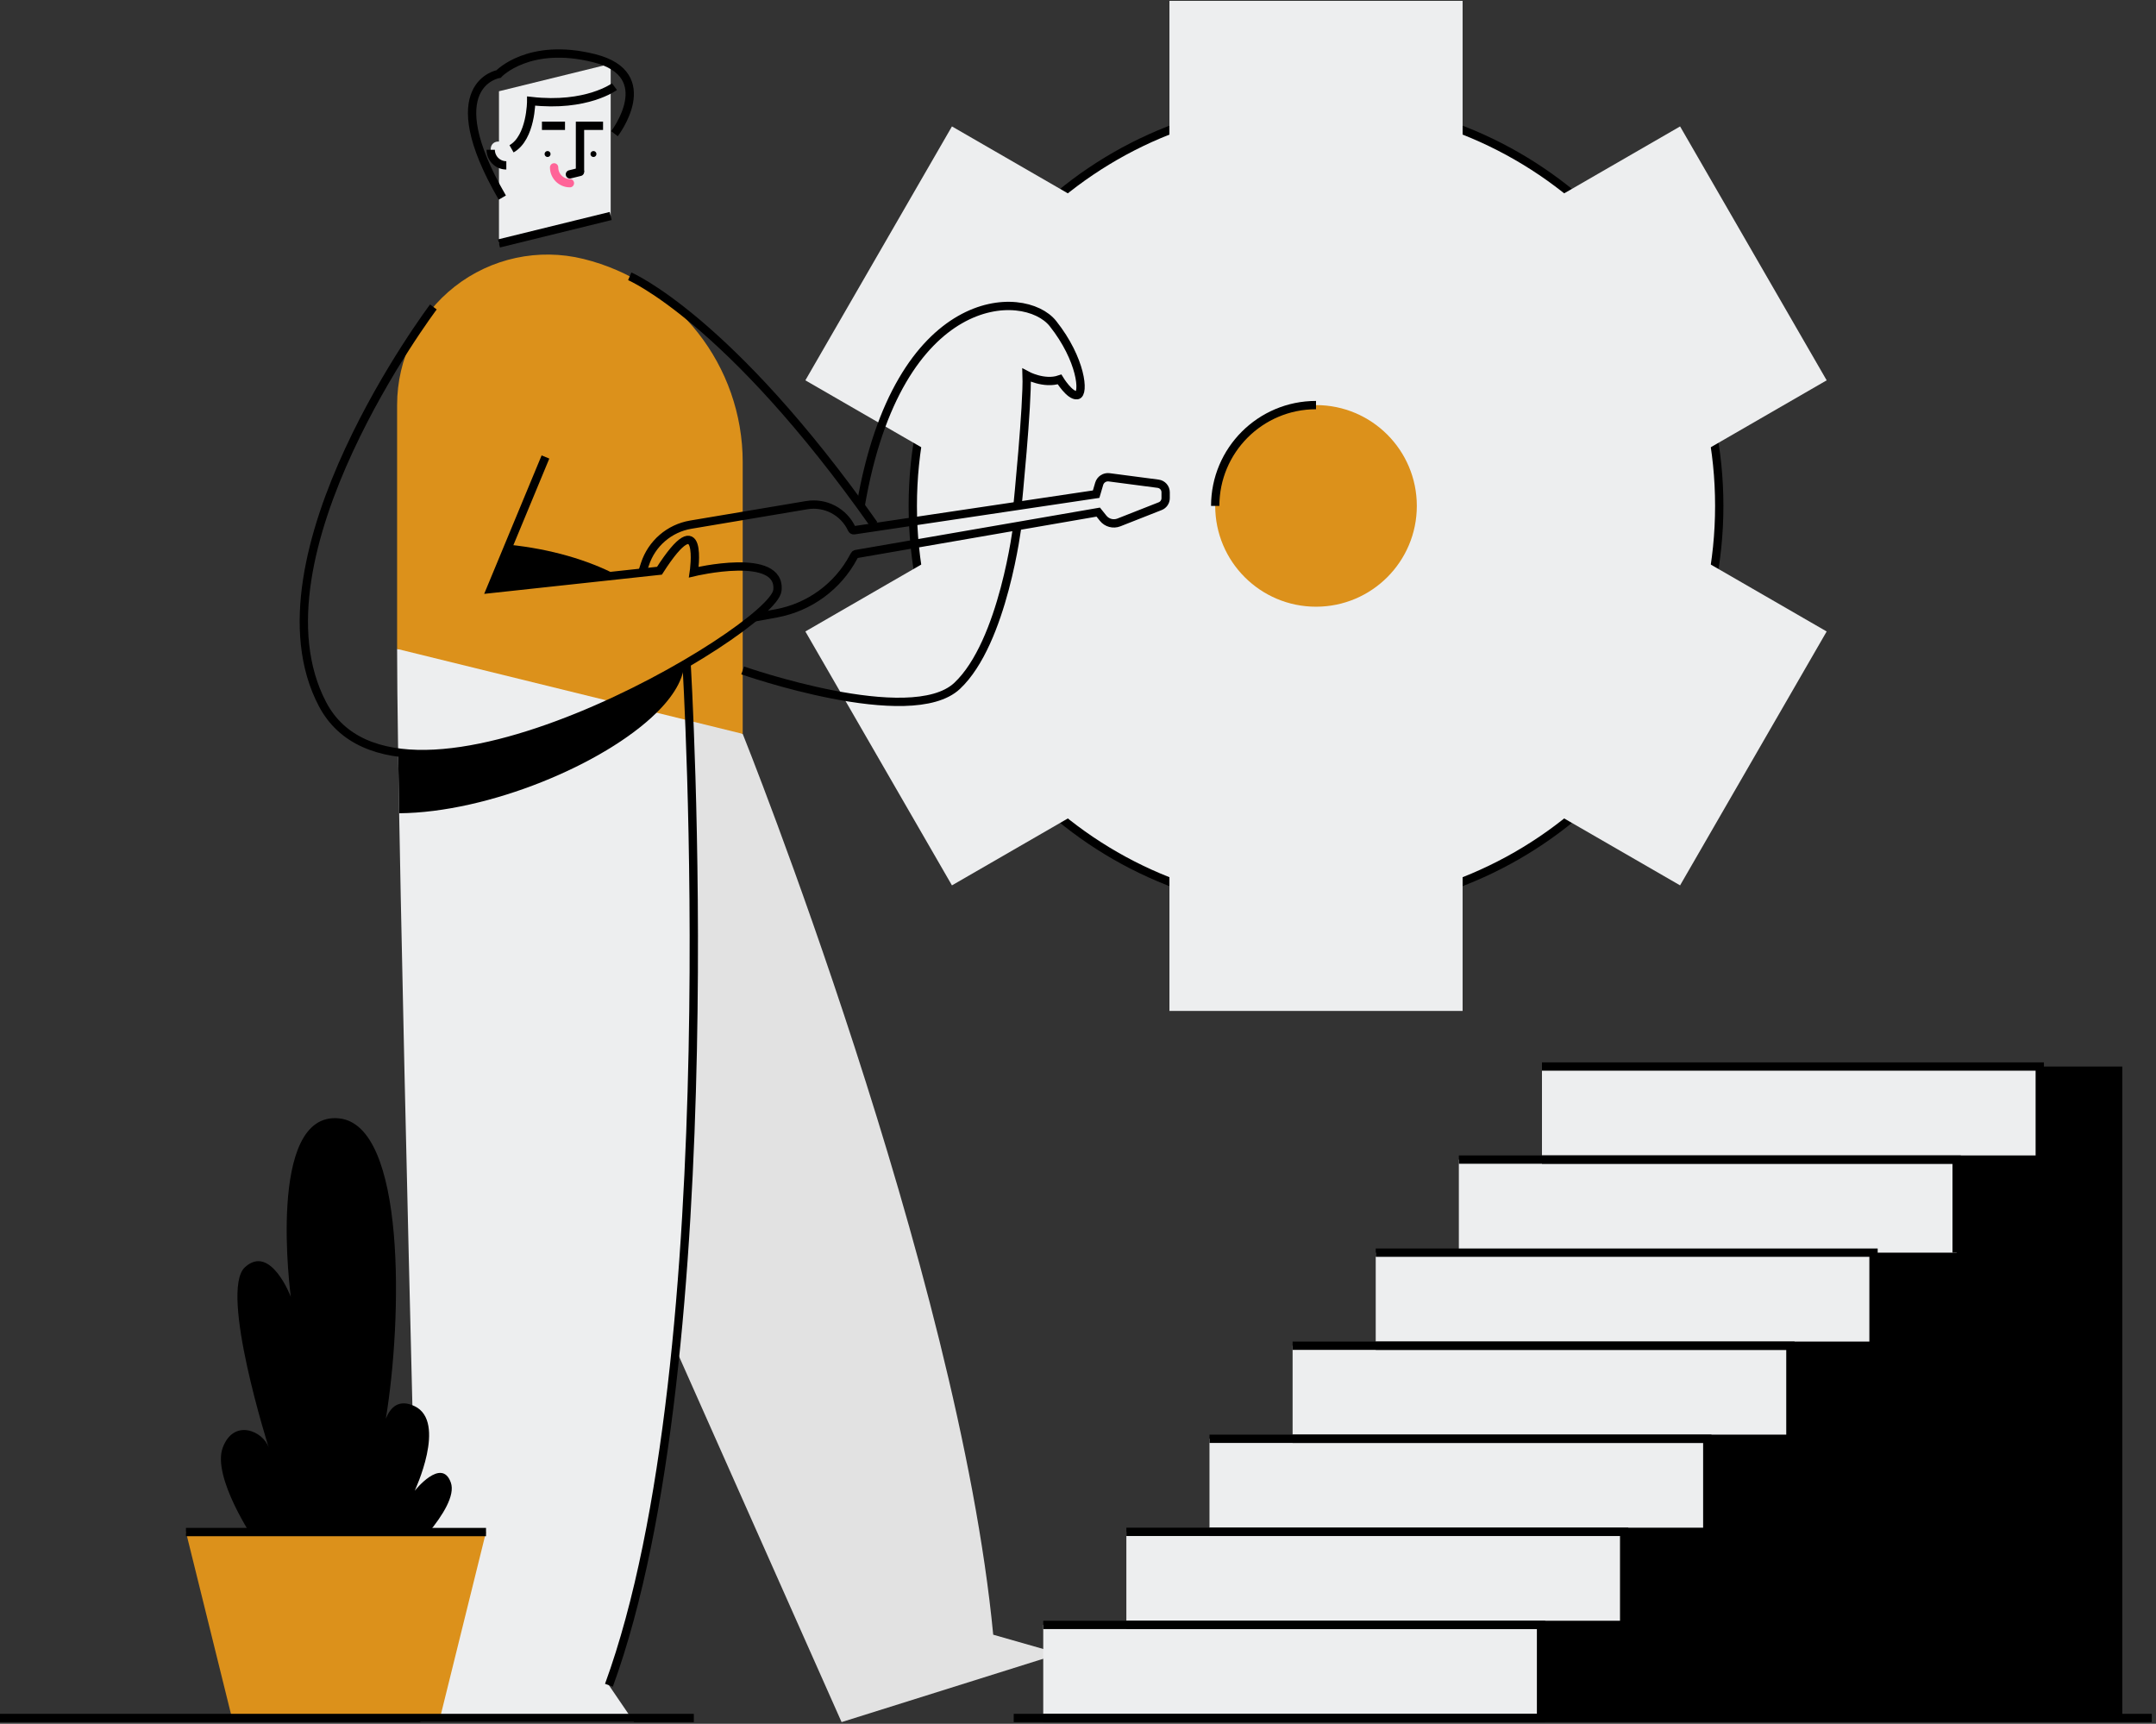 <svg width="389" height="311" viewBox="0 0 389 311" fill="none" xmlns="http://www.w3.org/2000/svg">
<rect x="0" y="0" width="389" height="311" fill="#333333" stroke="none"/>
<path d="M237.445 164.028C277.626 164.028 310.199 131.455 310.199 91.274C310.199 51.094 277.626 18.521 237.445 18.521C197.264 18.521 164.691 51.094 164.691 91.274C164.691 131.455 197.264 164.028 237.445 164.028Z" fill="#EDEEEF"/>
<path fill-rule="evenodd" clip-rule="evenodd" d="M237.445 164.028C277.626 164.028 310.199 131.455 310.199 91.274C310.199 51.094 277.626 18.521 237.445 18.521C197.264 18.521 164.691 51.094 164.691 91.274C164.691 131.455 197.264 164.028 237.445 164.028Z" stroke="black" stroke-width="1.5"/>
<rect x="210.997" y="0.155" width="52.896" height="182.238" fill="#EDEEEF"/>
<path d="M145.309 68.619L171.757 22.81L329.58 113.93L303.132 159.738L145.309 68.619Z" fill="#EDEEEF"/>
<path d="M171.757 159.738L145.309 113.929L303.132 22.81L329.58 68.619L171.757 159.738Z" fill="#EDEEEF"/>
<path d="M237.445 109.463C247.49 109.463 255.633 101.32 255.633 91.275C255.633 81.229 247.49 73.086 237.445 73.086C227.4 73.086 219.256 81.229 219.256 91.275C219.256 101.32 227.4 109.463 237.445 109.463Z" fill="#DC911B"/>
<path d="M219.257 91.275C219.257 81.229 227.4 73.086 237.445 73.086" stroke="black" stroke-width="1.5"/>
<path d="M179.202 294.931C172.932 229.384 134.004 132.402 134.004 132.402L99.976 111.4L103.737 163.837L108.808 213.89L151.844 310.703L191.172 298.351L179.202 294.931Z" fill="#E2E2E2"/>
<path d="M123.864 119.569C123.864 119.569 131.535 244.774 109.869 304.054L114.395 310.703H75.859C75.859 310.703 71.649 151.449 71.649 117.076L123.864 119.569Z" fill="#EDEEEF"/>
<path d="M110.184 22.696V38.968L90.027 43.922V16.463L110.184 11.509V22.696Z" fill="#EDEEEF"/>
<path d="M98.797 28.326C99.095 28.326 99.336 28.085 99.336 27.787C99.336 27.489 99.095 27.248 98.797 27.248C98.499 27.248 98.258 27.489 98.258 27.787C98.258 28.085 98.499 28.326 98.797 28.326Z" fill="black"/>
<path d="M107.075 28.326C107.373 28.326 107.614 28.085 107.614 27.787C107.614 27.489 107.373 27.248 107.075 27.248C106.778 27.248 106.536 27.489 106.536 27.787C106.536 28.085 106.778 28.326 107.075 28.326Z" fill="black"/>
<path d="M104.646 31.002V22.696H108.807" stroke="black" stroke-width="1.5"/>
<path d="M97.782 22.696H101.943" stroke="black" stroke-width="1.5"/>
<path d="M91.354 26.952V29.836C89.798 29.836 88.537 28.575 88.537 27.019C88.537 26.933 88.541 26.847 88.548 26.763C88.706 25.013 91.354 25.195 91.354 26.952Z" fill="#EDEEEF"/>
<path d="M91.354 29.836C89.798 29.836 88.537 28.575 88.537 27.019" stroke="black" stroke-width="1.5"/>
<path d="M102.827 33.05C101.252 33.05 99.976 31.773 99.976 30.198" stroke="#FF6498" stroke-width="1.5" stroke-linecap="round" stroke-linejoin="round"/>
<path d="M110.184 38.968L90.026 43.922" stroke="black" stroke-width="1.5"/>
<path d="M104.647 31.009L102.827 31.456" stroke="black" stroke-width="1.5" stroke-linecap="round"/>
<path d="M110.868 15.633C110.868 15.633 105.849 19.37 95.842 18.23C95.842 18.23 95.842 24.828 92.295 26.849" stroke="black" stroke-width="1.5"/>
<path d="M110.868 24.12C110.868 24.12 119.043 13.48 107.221 10.504C95.398 7.527 89.952 13.354 89.952 13.354C89.952 13.354 78.769 15.19 90.63 35.647" stroke="black" stroke-width="1.5"/>
<path d="M71.649 73.06V117.076L134.004 132.402V83.38C134.004 65.997 122.137 50.861 105.257 46.712H105.257C97.162 44.722 88.602 46.564 82.041 51.707C75.481 56.85 71.649 64.724 71.649 73.06L71.649 73.06Z" fill="#DC911B"/>
<path d="M123.864 119.569C123.864 119.569 131.535 244.773 109.869 304.053" stroke="black" stroke-width="1.5"/>
<path d="M78.195 55.38C78.195 55.38 44.223 100.452 58.185 127.037C72.147 153.622 139.505 113.61 140.265 106.517C141.025 99.424 125.183 103.224 125.183 103.224C125.183 103.224 127.092 90.304 118.985 102.97L88.537 106.264L98.416 82.45" stroke="black" stroke-width="1.5"/>
<path d="M91.851 98.276L88.537 106.264L111.362 103.795C106.056 101.014 99.332 99.053 91.851 98.276Z" fill="black"/>
<path d="M71.838 135.767C71.89 139.169 71.951 142.837 72.02 146.729C88.106 146.597 109.023 137.898 118.464 128.582L118.468 128.583C118.588 128.465 118.703 128.346 118.82 128.227C118.851 128.195 118.882 128.164 118.913 128.132C119.072 127.968 119.226 127.805 119.378 127.641C119.405 127.612 119.433 127.582 119.46 127.553C119.613 127.386 119.76 127.22 119.905 127.054C119.929 127.027 119.953 127 119.976 126.973C120.122 126.804 120.263 126.634 120.4 126.465C120.42 126.441 120.44 126.417 120.459 126.393C120.599 126.22 120.734 126.047 120.865 125.874C120.88 125.854 120.895 125.834 120.91 125.815C121.043 125.637 121.171 125.46 121.294 125.283C121.305 125.267 121.316 125.252 121.327 125.236C121.452 125.055 121.572 124.875 121.686 124.695C121.694 124.683 121.702 124.67 121.71 124.658C121.827 124.474 121.938 124.29 122.044 124.106L122.058 124.082C122.165 123.895 122.266 123.709 122.362 123.522L122.37 123.507C122.467 123.317 122.558 123.128 122.642 122.939L122.645 122.934C123.088 121.983 123.363 120.962 123.458 119.917C108.457 128.657 86.639 137.765 71.838 135.767Z" fill="black"/>
<path d="M115.869 103.307L116.371 101.77C117.589 98.047 120.772 95.307 124.635 94.658L145.555 91.14C148.936 90.572 152.276 92.343 153.702 95.46V95.46C153.771 95.611 153.931 95.697 154.094 95.673L197.772 89.158L198.323 87.286C198.553 86.507 199.315 86.011 200.12 86.117L208.962 87.276C209.734 87.378 210.312 88.036 210.312 88.815V89.88C210.312 90.518 209.922 91.09 209.329 91.324L201.877 94.258C200.867 94.656 199.716 94.349 199.038 93.501L198.152 92.394L154.441 99.963C154.328 99.982 154.23 100.053 154.177 100.154L154.012 100.463C151.169 105.808 146.042 109.563 140.088 110.66L136.069 111.4" stroke="black" stroke-width="1.5"/>
<path d="M113.622 49.853C113.622 49.853 131.462 57.434 157.682 94.631" stroke="black" stroke-width="1.5"/>
<path d="M134.004 120.957C134.004 120.957 164.331 131.597 172.691 123.744C181.052 115.89 183.585 94.631 183.585 94.631" stroke="black" stroke-width="1.5"/>
<path d="M183.585 91.274C183.585 91.274 185.421 73.013 185.231 67.694C185.231 67.694 188.371 69.403 191.171 68.454C191.171 68.454 193.021 71.493 194.351 71.303C195.681 71.114 195.111 64.844 189.981 58.383C184.851 51.923 161.999 51.965 155.28 91.274" stroke="black" stroke-width="1.5"/>
<path d="M81.341 267.481C79.681 262.835 74.82 268.971 74.82 268.971C74.82 268.971 80.677 256.53 74.82 253.709C71.932 252.318 70.411 253.955 69.612 255.97C72.609 237.881 73.255 202.99 61.161 201.775C47.95 200.448 52.47 233.964 52.47 233.964C52.47 233.964 48.82 224.341 44.174 228.655C39.528 232.969 48.488 261.175 48.488 261.175C47.492 258.189 42.183 255.866 40.192 261.175C38.2 266.485 45.833 277.768 45.833 277.768L72.049 282.082C72.049 282.082 83 272.126 81.341 267.481Z" fill="black"/>
<path d="M79.39 309.958H41.851L33.55 276.413H87.691L79.39 309.958Z" fill="#DC911B"/>
<path d="M0 309.958H125.183" stroke="black" stroke-width="1.5"/>
<path d="M33.55 276.413H87.691" stroke="black" stroke-width="1.5"/>
<path d="M382.915 309.958H245.196L297.997 192.423H382.915V309.958Z" fill="black"/>
<rect x="188.229" y="293.168" width="89.816" height="16.791" fill="#EDEEEF"/>
<rect x="203.226" y="276.377" width="89.817" height="16.791" fill="#EDEEEF"/>
<rect x="218.223" y="259.586" width="89.817" height="16.791" fill="#EDEEEF"/>
<rect x="233.22" y="242.796" width="89.816" height="16.791" fill="#EDEEEF"/>
<rect x="248.218" y="226.005" width="89.817" height="16.791" fill="#EDEEEF"/>
<rect x="263.215" y="209.214" width="89.816" height="16.791" fill="#EDEEEF"/>
<rect x="278.212" y="192.423" width="89.816" height="16.791" fill="#EDEEEF"/>
<path d="M188.23 293.167H278.046V309.958H188.23" stroke="black" stroke-width="1.5"/>
<path d="M203.227 276.377H293.043V293.167H203.227" stroke="black" stroke-width="1.5"/>
<path d="M218.224 259.586H308.04V276.377H218.224" stroke="black" stroke-width="1.5"/>
<path d="M233.22 242.796H323.037V259.586H233.22" stroke="black" stroke-width="1.5"/>
<path d="M248.218 226.005H338.034V242.796H248.218" stroke="black" stroke-width="1.5"/>
<path d="M263.215 209.214H353.031V226.005" stroke="black" stroke-width="1.5"/>
<path d="M278.212 192.423H368.028V209.214H278.212" stroke="black" stroke-width="1.5"/>
<path d="M182.901 309.958H388.244" stroke="black" stroke-width="1.5"/>
</svg>

